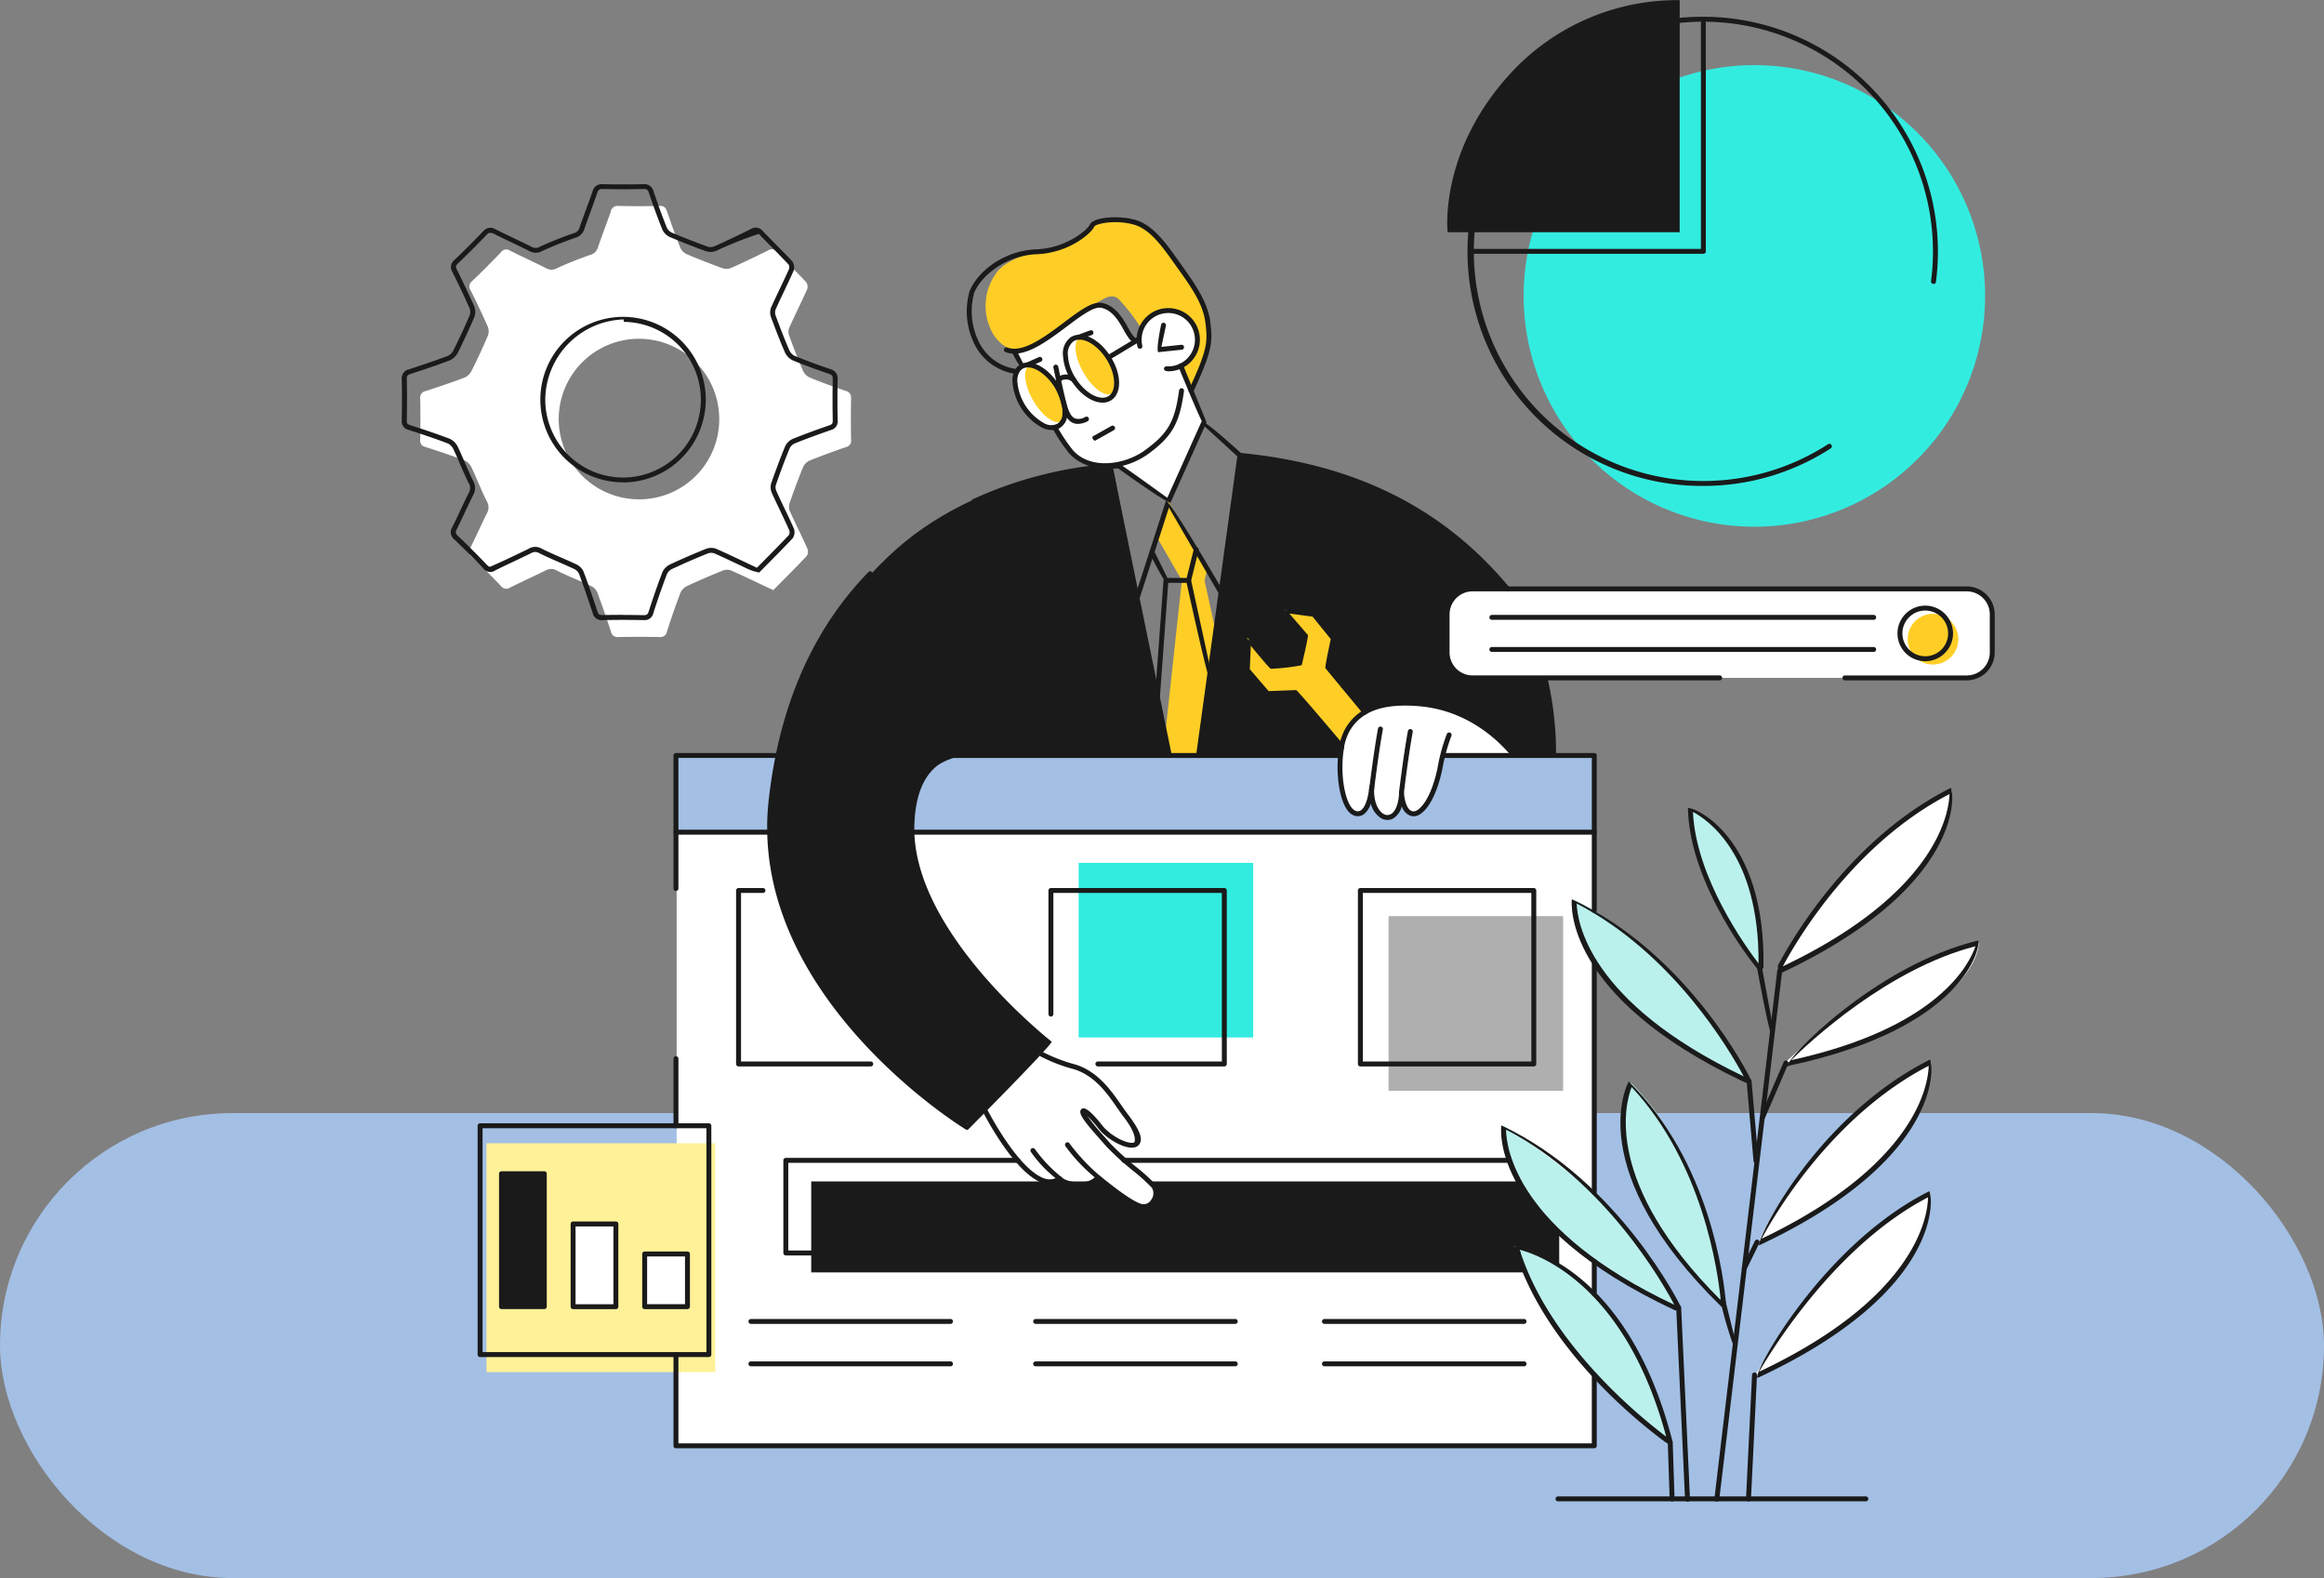 <svg xmlns="http://www.w3.org/2000/svg" xmlns:xlink="http://www.w3.org/1999/xlink" width="295" height="200.249" viewBox="0 0 295 200.249">
  <rect x="0" y="0" width="295" height="200.249" fill="#808080" stroke="none"/>
  <defs>
    <clipPath id="clip-path">
      <rect id="Rectángulo_346997" data-name="Rectángulo 346997" width="202.203" height="190.556" fill="none"/>
    </clipPath>
  </defs>
  <g id="Grupo_1016306" data-name="Grupo 1016306" transform="translate(-390 -5490.751)">
    <rect id="Rectángulo_346998" data-name="Rectángulo 346998" width="295" height="59" rx="29.5" transform="translate(390 5632)" fill="#a3bfe4"/>
    <g id="Grupo_1016305" data-name="Grupo 1016305" transform="translate(441 5490.751)">
      <rect id="Rectángulo_346988" data-name="Rectángulo 346988" width="116.481" height="78.213" transform="translate(34.891 105.259)" fill="#fff"/>
      <rect id="Rectángulo_346989" data-name="Rectángulo 346989" width="94.948" height="11.543" transform="translate(51.974 149.922)" fill="#1a1a1a"/>
      <rect id="Rectángulo_346990" data-name="Rectángulo 346990" width="116.569" height="9.733" transform="translate(34.803 95.869)" fill="#a3bfe4"/>
      <g id="Grupo_1016304" data-name="Grupo 1016304">
        <g id="Grupo_1016303" data-name="Grupo 1016303" clip-path="url(#clip-path)">
          <path id="Trazado_607797" data-name="Trazado 607797" d="M194.442,37.174A29.287,29.287,0,1,1,165.156,7.886a29.285,29.285,0,0,1,29.287,29.288" transform="translate(6.538 0.379)" fill="#33ece0"/>
          <path id="Trazado_607798" data-name="Trazado 607798" d="M74.141,42.785l6.475,11.751a5.862,5.862,0,0,0,6.019,2.736l.793-.126,6.3,4.727,4.515-9.88L95.32,44.668a3.642,3.642,0,0,0,1.9-4.561,3.6,3.6,0,0,0-5.175-2.066,4.14,4.14,0,0,0-2.011,3.288h-.692a29.62,29.62,0,0,0-2.036-3c-.6-.63-1.777-1.624-2.591-1.353A53.336,53.336,0,0,0,79.13,40.6c-1.228.868-3.833,2.522-4.989,2.183" transform="translate(3.568 1.777)" fill="#fff"/>
          <path id="Trazado_607799" data-name="Trazado 607799" d="M77.551,127.637l-6.89,7.206s2.747,4.219,4.481,6.264,2.434,2.577,4.064,2.312a44.229,44.229,0,0,1,5.859-.07l5.223,3.551a2.014,2.014,0,0,0,1.8-.8,1.435,1.435,0,0,0-.264-1.97c-.343-.332-5.784-5.043-5.784-5.043l-2.929-3.8c-.07-.383,1.136.386,1.136.386s2.028,3.032,4.08,3.33,1.82-.872,1.562-1.388a43.119,43.119,0,0,0-4.394-6.127,7.665,7.665,0,0,0-3.462-2.241Z" transform="translate(3.4 6.142)" fill="#fff"/>
          <path id="Trazado_607800" data-name="Trazado 607800" d="M88.064,56.395s-16.8.354-28.582,11.7S45.97,91.577,44.746,98.909s1.662,16.833,5.466,22.212,9.089,12.52,19.007,19.085c.344.215,10.937-10.432,10.937-10.432s-10.477-8.6-13.895-15.56-3.955-8.781-3.552-14.167,4.241-7.422,6.867-7.127l2.627.234h71.863s.372-15.592-8.513-24.007-18.44-13.138-31.3-14.008L99.012,93.152H95.276Z" transform="translate(2.14 2.653)" fill="#1a1a1a"/>
          <path id="Trazado_607801" data-name="Trazado 607801" d="M81.148,39.7c2.726-2.142,2.362-2.02,3.155-2.28s2.149-1.72,3.259-.776a24.632,24.632,0,0,1,2.958,3.839,4.283,4.283,0,0,1,1.69-1.947,2.7,2.7,0,0,1,3.859.432c1.19,1.336,1.752,3.551,1.061,4.443S95.576,45.3,95.576,45.3L96.7,48.2s2.5-4.408,2.2-7.838c-.186-2.1-.664-3.684-3.737-7.881s-4.09-5.2-5.706-5.629-4.124-.318-4.7.108A15.39,15.39,0,0,1,82.2,29.151a5.91,5.91,0,0,1-3.834,1.387c-2,.124-5.447,1.257-6.491,3.115a7.031,7.031,0,0,0-.629,6.6,5.058,5.058,0,0,0,3.17,3.025,20.32,20.32,0,0,0,6.728-3.58" transform="translate(3.403 1.279)" fill="#ffce26"/>
          <path id="Trazado_607802" data-name="Trazado 607802" d="M126.664,29.472H156.12V.017a28.758,28.758,0,0,0-21.375,9.19c-9.281,10.012-8.08,20.265-8.08,20.265" transform="translate(6.093 0)" fill="#1a1a1a"/>
          <path id="Trazado_607803" data-name="Trazado 607803" d="M192.589,82.592H130.033a3.208,3.208,0,0,1-3.2-3.2V74.5a3.208,3.208,0,0,1,3.2-3.2h62.556a3.206,3.206,0,0,1,3.2,3.2v4.9a3.206,3.206,0,0,1-3.2,3.2" transform="translate(6.104 3.431)" fill="#fff"/>
          <path id="Trazado_607804" data-name="Trazado 607804" d="M135.447,91.55s-4.026-5.278-9.787-6.058-8.781.147-10.163,1.8-1.855,3.241-1.836,7.113,1.364,4.592,2.01,4.736,1.735-.469,1.807-2.169c0,0,.794,2.623,2.134,2.667s1.811-2.884,1.811-2.884.43,2.352,1.479,2.423,2.315-1.736,2.712-3.617a36.537,36.537,0,0,1,1.088-3.854Z" transform="translate(5.47 4.101)" fill="#fff"/>
          <path id="Trazado_607805" data-name="Trazado 607805" d="M117.334,86.817,112.52,80.9l.714-3.558-2.481-3-3.687-.464,2.677,3.187-.808,3.737-3.585.2L102.4,77.342V81.4l2.6,3.031,3.534-.253,5.769,6.881a6.772,6.772,0,0,1,1.1-2.741,4.835,4.835,0,0,1,1.936-1.506" transform="translate(4.928 3.555)" fill="#ffce26"/>
          <path id="Trazado_607806" data-name="Trazado 607806" d="M166.877,118.36s2.373-5.656,9.307-13.128,12.553-9.574,12.553-9.574.249,7.2-8.272,14.446-13.589,8.255-13.589,8.255" transform="translate(8.031 4.603)" fill="#fff"/>
          <path id="Trazado_607807" data-name="Trazado 607807" d="M165.03,118.515a34.336,34.336,0,0,0-1.921-12.551,16.491,16.491,0,0,0-7.047-8.138s-.278,4.623,2.878,10.87a58.273,58.273,0,0,0,6.09,9.819" transform="translate(7.51 4.708)" fill="#bbf1ed"/>
          <path id="Trazado_607808" data-name="Trazado 607808" d="M164.193,132a58.854,58.854,0,0,0-9.855-13.751A48.083,48.083,0,0,0,142,108.9s-.563,7.544,8.665,14.78S164.193,132,164.193,132" transform="translate(6.833 5.241)" fill="#bbf1ed"/>
          <path id="Trazado_607809" data-name="Trazado 607809" d="M167.542,129.356a102.322,102.322,0,0,1,11.252-9.156c5.119-3.368,13.333-6.043,13.333-6.043s.181,5.182-10,10.4c-8.662,4.442-14.581,4.8-14.581,4.8" transform="translate(8.063 5.493)" fill="#fff"/>
          <path id="Trazado_607810" data-name="Trazado 607810" d="M164.346,151.521s11.062-5.1,15.054-9.854,6.536-7.66,6.813-13.109a45.843,45.843,0,0,0-13.575,10.687c-6.849,7.645-8.292,12.277-8.292,12.277" transform="translate(7.909 6.187)" fill="#fff"/>
          <path id="Trazado_607811" data-name="Trazado 607811" d="M163.817,167.785A78.657,78.657,0,0,1,173.835,154a51.958,51.958,0,0,1,12.318-9.51s.97,6.265-7.576,13.939a49.143,49.143,0,0,1-14.76,9.356" transform="translate(7.883 6.953)" fill="#fff"/>
          <path id="Trazado_607812" data-name="Trazado 607812" d="M160.653,159.089s-7.685-6.975-9.824-12.271-4.058-9.305-1.932-15.735a35.038,35.038,0,0,1,7.8,12.214,78.626,78.626,0,0,1,3.951,15.793" transform="translate(7.121 6.308)" fill="#bbf1ed"/>
          <path id="Trazado_607813" data-name="Trazado 607813" d="M155.664,159.415s-4.075-8.378-9.551-13.442a107.157,107.157,0,0,0-12.657-9.685s-.388,7.8,8.359,14.771,13.849,8.356,13.849,8.356" transform="translate(6.422 6.559)" fill="#bbf1ed"/>
          <path id="Trazado_607814" data-name="Trazado 607814" d="M148.147,160.931a23.955,23.955,0,0,0-13.4-10.019,67.261,67.261,0,0,0,7.446,13.161c4.467,5.889,12.118,11.569,12.118,11.569.223,0-.781-6.5-6.162-14.711" transform="translate(6.484 7.262)" fill="#bbf1ed"/>
          <rect id="Rectángulo_346991" data-name="Rectángulo 346991" width="29.039" height="29.039" transform="translate(10.751 145.08)" fill="#fff198"/>
          <path id="Trazado_607815" data-name="Trazado 607815" d="M56.922,49.37a.873.873,0,0,0-.713-.977c-1.528-.528-3.052-1.074-4.547-1.687a1.8,1.8,0,0,1-.855-.894c-.627-1.453-1.2-2.932-1.743-4.417a1.428,1.428,0,0,1,0-.985c.738-1.642,1.549-3.251,2.282-4.894a1.026,1.026,0,0,0-.122-.915c-1.233-1.315-2.528-2.571-3.775-3.872a.743.743,0,0,0-1.026-.166c-1.558.772-3.128,1.524-4.713,2.235a1.573,1.573,0,0,1-1.074.048q-2.278-.819-4.509-1.763a1.675,1.675,0,0,1-.85-.785c-.615-1.527-1.17-3.08-1.7-4.638-.171-.5-.372-.743-.955-.728-1.742.043-3.486.04-5.229,0a.869.869,0,0,0-.972.718c-.525,1.527-1.117,3.033-1.636,4.562a1.354,1.354,0,0,1-.977.935c-1.438.5-2.86,1.062-4.242,1.7a1.364,1.364,0,0,1-1.348-.013c-1.527-.768-3.084-1.476-4.611-2.241a.8.8,0,0,0-1.1.192c-1.205,1.258-2.434,2.5-3.7,3.7a.844.844,0,0,0-.16,1.184c.758,1.532,1.5,3.072,2.186,4.637a1.59,1.59,0,0,1-.029,1.135q-.954,2.225-2.039,4.393a1.858,1.858,0,0,1-.88.871c-1.625.618-3.275,1.17-4.929,1.709a.855.855,0,0,0-.724.962c.039,1.742.034,3.485,0,5.226a.8.8,0,0,0,.649.912c1.686.542,3.366,1.1,5.021,1.733a1.845,1.845,0,0,1,.859.9c.668,1.4,1.218,2.862,1.915,4.247a1.5,1.5,0,0,1,.034,1.523c-.723,1.447-1.38,2.927-2.1,4.376a.852.852,0,0,0,.186,1.181q1.893,1.8,3.695,3.7a.844.844,0,0,0,1.179.17c1.5-.745,3.035-1.436,4.538-2.182a1.336,1.336,0,0,1,1.347.035c1.445.715,2.953,1.3,4.41,1.994a1.567,1.567,0,0,1,.744.777c.619,1.656,1.193,3.332,1.746,5.013a.812.812,0,0,0,.918.658c1.742-.03,3.487-.035,5.228,0a.838.838,0,0,0,.957-.713c.531-1.656,1.1-3.3,1.717-4.926a1.707,1.707,0,0,1,.824-.827c1.488-.7,3-1.347,4.526-1.964a1.511,1.511,0,0,1,1.065-.02c1.781.79,3.533,1.641,5.362,2.5,1.433-1.451,2.865-2.871,4.245-4.338a1.052,1.052,0,0,0,.084-.928c-.71-1.588-1.495-3.141-2.212-4.726a1.484,1.484,0,0,1-.069-1c.539-1.553,1.11-3.1,1.735-4.615a1.646,1.646,0,0,1,.815-.831c1.526-.617,3.077-1.177,4.634-1.717a.817.817,0,0,0,.641-.928c-.031-1.742-.036-3.485,0-5.227M29.99,62.164a10.187,10.187,0,1,1,10.2-10.175,10.154,10.154,0,0,1-10.2,10.175" transform="translate(0.107 1.2)" fill="#fff"/>
          <rect id="Rectángulo_346992" data-name="Rectángulo 346992" width="22.158" height="22.158" transform="translate(125.259 116.256)" fill="#afafaf"/>
          <rect id="Rectángulo_346993" data-name="Rectángulo 346993" width="22.159" height="22.157" transform="translate(85.918 109.497)" fill="#33ece0"/>
          <path id="Trazado_607816" data-name="Trazado 607816" d="M79.643,46.963c1.242,2.152,1.278,4.457.078,5.149s-3.178-.491-4.42-2.642-1.278-4.457-.078-5.149,3.178.491,4.42,2.642" transform="translate(3.578 2.123)" fill="#fff"/>
          <path id="Trazado_607817" data-name="Trazado 607817" d="M79.571,46.932c1.126,1.948,1.354,3.924.51,4.41s-2.439-.7-3.566-2.648-1.353-3.924-.509-4.412,2.439.7,3.565,2.649" transform="translate(3.633 2.126)" fill="#ffce26"/>
          <path id="Trazado_607818" data-name="Trazado 607818" d="M85.669,43.57c1.126,1.95,1.354,3.925.511,4.41s-2.44-.7-3.567-2.648-1.353-3.924-.51-4.411,2.44.7,3.566,2.648" transform="translate(3.927 1.964)" fill="#ffce26"/>
          <rect id="Rectángulo_346994" data-name="Rectángulo 346994" width="5.468" height="17.062" transform="translate(12.659 148.751)" fill="#1a1a1a"/>
          <rect id="Rectángulo_346995" data-name="Rectángulo 346995" width="5.468" height="10.532" transform="translate(21.729 155.281)" fill="#fff"/>
          <rect id="Rectángulo_346996" data-name="Rectángulo 346996" width="5.469" height="6.813" transform="translate(30.704 159)" fill="#fff"/>
          <path id="Trazado_607819" data-name="Trazado 607819" d="M182.376,77.532a3.214,3.214,0,1,0,3.214-3.214,3.213,3.213,0,0,0-3.214,3.214" transform="translate(8.776 3.576)" fill="#ffce26"/>
          <path id="Trazado_607820" data-name="Trazado 607820" d="M92.9,60.727l-1.456,4.5,3.176,5.507L92.5,90.345l.521,2.54h3.736l2.232-15.328L97.5,70.733l.432-1.74Z" transform="translate(4.401 2.922)" fill="#ffce26"/>
          <path id="Trazado_607821" data-name="Trazado 607821" d="M155.679,159.729h-.449c-23.411-10.927-22.134-22.973-22.068-23.48,14.951,7.028,22.72,22.872,22.8,23.031-.074.393-.175.449-.282.449m-21.913-22.938c.025,2.3,1.3,12.763,21.359,22.231-1.465-2.778-8.813-15.734-21.359-22.231" transform="translate(6.407 6.557)" fill="#1a1a1a"/>
          <path id="Trazado_607822" data-name="Trazado 607822" d="M164.169,167.9c-.544-.666,8.3-16.9,21.827-23.677.515.745,1.731,12.734-21.7,23.649a.321.321,0,0,1-.131.028m21.67-22.9c-11.689,6.082-19.769,19.25-21.433,22.128C184.457,157.674,185.8,147.3,185.839,145" transform="translate(7.899 6.94)" fill="#1a1a1a"/>
          <path id="Trazado_607823" data-name="Trazado 607823" d="M154.536,176.114a6.436,6.436,0,0,1-.827-.525c-3.547-2.632-15.4-12.177-19.04-24.592.485-.376,14.371,1.938,20.17,24.728-.181.371-.242.389-.3.389m-19.113-24.785c3.831,12.194,15.98,21.761,18.591,23.706-5.171-19.2-16.123-23.069-18.591-23.706" transform="translate(6.481 7.265)" fill="#1a1a1a"/>
          <path id="Trazado_607824" data-name="Trazado 607824" d="M160.441,159.553c-17.715-17.308-12.048-28.161-11.8-28.615,10.388,10.218,12.1,25.227,12.341,28.132-.427.467-.484.483-.542.483m-11.429-27.908c-.821,2.1-3.584,12.191,11.307,27.035-.357-3.665-2.266-17.363-11.307-27.035" transform="translate(7.102 6.301)" fill="#1a1a1a"/>
          <path id="Trazado_607825" data-name="Trazado 607825" d="M164.208,132.315c-.127-.028-.835-.344-.835-.344-22.772-10.839-21.722-22.6-21.667-23.1,14.846,6.969,22.465,22.343,22.783,22.994-.117.416-.2.45-.281.45m-21.887-22.9c.068,2.291,1.526,12.538,21.2,21.936-1.743-3.267-8.928-15.581-21.2-21.936" transform="translate(6.818 5.239)" fill="#1a1a1a"/>
          <path id="Trazado_607826" data-name="Trazado 607826" d="M164.882,118.569c-.328-.219-8.959-10.828-9.118-20.738.515-.264,9.91,3.375,9.586,20.25-.291.448-.378.488-.469.488M156.4,98.323c.376,8.336,6.679,17.083,8.327,19.235.106-13.892-6.541-18.3-8.327-19.235" transform="translate(7.496 4.707)" fill="#1a1a1a"/>
          <path id="Trazado_607827" data-name="Trazado 607827" d="M166.887,118.944a1.554,1.554,0,0,1-.206-1.053c2-3.767,9.383-16.213,21.928-22.5.506.746,1.572,12.64-21.589,23.522a.312.312,0,0,1-.132.03m.4-.909c19.632-9.335,21.086-19.567,21.153-21.859-12.057,6.244-19.2,18.221-21.153,21.859" transform="translate(8.02 4.591)" fill="#1a1a1a"/>
          <path id="Trazado_607828" data-name="Trazado 607828" d="M164.346,151.847c.341-2.177,8.021-16.687,21.727-23.556.508.745,1.574,12.644-21.594,23.525a.311.311,0,0,1-.132.03m21.566-22.772c-12.244,6.343-19.523,18.82-21.2,21.939,19.72-9.422,21.142-19.653,21.2-21.939" transform="translate(7.909 6.174)" fill="#1a1a1a"/>
          <path id="Trazado_607829" data-name="Trazado 607829" d="M167.8,129.852c-.378-.819,11.133-12.843,24.245-15.985.309.793-1.636,11.126-24.015,15.882-.165.1-.2.1-.231.1M191.674,114.6c-11.148,2.879-21.043,12.134-23.391,14.453,18.844-4.105,22.707-12.372,23.391-14.453" transform="translate(8.074 5.48)" fill="#1a1a1a"/>
          <path id="Trazado_607830" data-name="Trazado 607830" d="M159.276,184.913a.319.319,0,0,1-.31-.349l7.981-67.021a.324.324,0,0,1,.347-.275.313.313,0,0,1,.274.348l-7.981,67.021a.313.313,0,0,1-.31.276" transform="translate(7.65 5.643)" fill="#1a1a1a"/>
          <path id="Trazado_607831" data-name="Trazado 607831" d="M155.779,182.95a.314.314,0,0,1-.312-.3l-1.12-24.271a.312.312,0,0,1,.3-.326.291.291,0,0,1,.327.3l1.12,24.27a.312.312,0,0,1-.3.327Z" transform="translate(7.428 7.606)" fill="#1a1a1a"/>
          <path id="Trazado_607832" data-name="Trazado 607832" d="M153.873,182.132a.311.311,0,0,1-.312-.3l-.235-7.144a.312.312,0,1,1,.625-.02l.234,7.144a.311.311,0,0,1-.3.322Z" transform="translate(7.378 8.391)" fill="#1a1a1a"/>
          <path id="Trazado_607833" data-name="Trazado 607833" d="M163.112,182.526a.315.315,0,0,1-.312-.327l.764-15.726a.316.316,0,0,1,.328-.3.311.311,0,0,1,.3.327l-.764,15.725a.313.313,0,0,1-.312.3" transform="translate(7.834 7.997)" fill="#1a1a1a"/>
          <path id="Trazado_607834" data-name="Trazado 607834" d="M161.327,163.13a50.942,50.942,0,0,1-1.635-5.632.312.312,0,0,1,.229-.378.306.306,0,0,1,.377.228l1.333,5.394a.313.313,0,0,1-.228.378.317.317,0,0,1-.075.009" transform="translate(7.684 7.561)" fill="#1a1a1a"/>
          <path id="Trazado_607835" data-name="Trazado 607835" d="M162.6,154.044c-.291-.107-.357-.295-.281-.45l1.629-3.336a.319.319,0,0,1,.418-.144.313.313,0,0,1,.144.418l-1.63,3.336a.311.311,0,0,1-.28.175" transform="translate(7.81 7.222)" fill="#1a1a1a"/>
          <path id="Trazado_607836" data-name="Trazado 607836" d="M164.058,141.334a.312.312,0,0,1-.311-.285l-.87-10.067a.313.313,0,0,1,.284-.339.3.3,0,0,1,.339.284l.869,10.067a.311.311,0,0,1-.283.339h-.027" transform="translate(7.838 6.287)" fill="#1a1a1a"/>
          <path id="Trazado_607837" data-name="Trazado 607837" d="M165.938,125.57c-.307-.255-1.769-8.18-1.769-8.18a.312.312,0,1,1,.614-.114l1.462,7.924a.313.313,0,0,1-.249.365.368.368,0,0,1-.058.005" transform="translate(7.9 5.631)" fill="#1a1a1a"/>
          <path id="Trazado_607838" data-name="Trazado 607838" d="M164.76,136.056c-.281-.093-.354-.278-.286-.436l3.019-7.016a.312.312,0,1,1,.573.245l-3.019,7.018a.314.314,0,0,1-.287.189" transform="translate(7.914 6.18)" fill="#1a1a1a"/>
          <path id="Trazado_607839" data-name="Trazado 607839" d="M135.569,92.036c-.3-.192-4.292-5.856-11.9-6.5-4.554-.382-7.371.629-8.845,3.2a6.806,6.806,0,0,0-.7,2.159.313.313,0,0,1-.616-.108,7.321,7.321,0,0,1,.772-2.364c1.609-2.8,4.61-3.916,9.44-3.507a17.38,17.38,0,0,1,12.1,6.634.312.312,0,0,1-.081.434.3.3,0,0,1-.176.055" transform="translate(5.462 4.082)" fill="#1a1a1a"/>
          <path id="Trazado_607840" data-name="Trazado 607840" d="M119.668,99.783a1.677,1.677,0,0,1-.89-.27,3.137,3.137,0,0,1-1.228-1.79,2.843,2.843,0,0,1-.815,1.287,1.327,1.327,0,0,1-1.1.269c-2.03-.374-2.667-5.445-2.109-8.681a.308.308,0,0,1,.362-.254.313.313,0,0,1,.255.362c-.6,3.469.255,7.709,1.607,7.958a.7.7,0,0,0,.6-.148c.672-.525.937-2.144,1-2.865.022-.3.178-.438.342-.415a.314.314,0,0,1,.291.33c-.129,1.941.525,3.034,1.132,3.415a.926.926,0,0,0,1,.053c.837-.488,1.021-2.132,1.021-2.724a.312.312,0,0,1,.625-.01c.021.593.253,2.178,1.08,2.383a.847.847,0,0,0,.624-.155c.38-.237,1.69-1.319,2.547-5.277a22.148,22.148,0,0,1,1.205-4.4.313.313,0,0,1,.556.288,22.83,22.83,0,0,0-1.151,4.243c-.623,2.875-1.652,4.944-2.827,5.675a1.424,1.424,0,0,1-1.106.23,1.861,1.861,0,0,1-1.2-1.233,2.605,2.605,0,0,1-1.06,1.519,1.487,1.487,0,0,1-.755.208" transform="translate(5.454 4.268)" fill="#1a1a1a"/>
          <path id="Trazado_607841" data-name="Trazado 607841" d="M121.082,96.644a.319.319,0,0,1-.31-.349c.006-.048.579-4.809,1.131-7.772a.312.312,0,1,1,.614.113c-.548,2.944-1.119,7.686-1.125,7.733a.313.313,0,0,1-.31.275" transform="translate(5.812 4.248)" fill="#1a1a1a"/>
          <path id="Trazado_607842" data-name="Trazado 607842" d="M117.463,96.342a.32.32,0,0,1-.31-.35c.005-.047.578-4.81,1.13-7.772a.312.312,0,1,1,.614.114c-.548,2.943-1.118,7.686-1.124,7.733a.314.314,0,0,1-.31.275" transform="translate(5.638 4.233)" fill="#1a1a1a"/>
          <path id="Trazado_607843" data-name="Trazado 607843" d="M78.984,52.466a3.026,3.026,0,0,1-1.267-.309,7.269,7.269,0,0,1-3.764-5.914,2.786,2.786,0,0,1,.391-1.515,1.783,1.783,0,0,1,.548-.553,1.853,1.853,0,0,1,1.02-.285c1.294,0,2.828,1.089,3.9,2.775A8.487,8.487,0,0,1,80.9,49.7c.029.147.027.735.027.735A2.075,2.075,0,0,1,80,52.183a1.875,1.875,0,0,1-1.02.283m-3.072-7.951a1.256,1.256,0,0,0-.683.186,1.188,1.188,0,0,0-.358.364,2.214,2.214,0,0,0-.292,1.182,6.665,6.665,0,0,0,3.4,5.343,1.763,1.763,0,0,0,1.687.065A1.466,1.466,0,0,0,80.3,50.4l.008-.5A8.2,8.2,0,0,0,79.289,47c-.95-1.488-2.307-2.488-3.377-2.488" transform="translate(3.559 2.112)" fill="#1a1a1a"/>
          <path id="Trazado_607844" data-name="Trazado 607844" d="M85.1,49.144c-1.324,0-2.865-1.073-3.926-2.738a6.593,6.593,0,0,1-1.092-3.211,2.541,2.541,0,0,1,1-2.365,1.993,1.993,0,0,1,1.09-.3c1.324,0,2.866,1.075,3.927,2.739,1.432,2.245,1.473,4.695.092,5.576a2,2,0,0,1-1.092.3m-2.927-7.992a1.378,1.378,0,0,0-.755.205,1.954,1.954,0,0,0-.713,1.814,6,6,0,0,0,1,2.9c.934,1.464,2.3,2.448,3.4,2.448a1.375,1.375,0,0,0,.756-.206c1.049-.67.919-2.828-.284-4.713-.934-1.464-2.3-2.448-3.4-2.448" transform="translate(3.853 1.95)" fill="#1a1a1a"/>
          <path id="Trazado_607845" data-name="Trazado 607845" d="M79.523,47.449c-.444-.64-.526-1.476.107-1.885a1.844,1.844,0,0,1,2.043.2.313.313,0,0,1-.389.489,1.234,1.234,0,0,0-1.315-.165c-.379.244-.154.938-.151.945a.313.313,0,0,1-.193.4.318.318,0,0,1-.1.017" transform="translate(3.81 2.181)" fill="#1a1a1a"/>
          <path id="Trazado_607846" data-name="Trazado 607846" d="M85.582,43.73c-.357-.3-.31-.492-.161-.58L89.2,40.872a.313.313,0,0,1,.322.537l-3.785,2.278a.319.319,0,0,1-.16.044" transform="translate(4.105 1.965)" fill="#1a1a1a"/>
          <path id="Trazado_607847" data-name="Trazado 607847" d="M82.042,51.669a1.579,1.579,0,0,1-.653-.134c-.9-.4-1.213-1.555-1.44-2.4-.332-1.22-1-4.479-1.033-4.617a.313.313,0,0,1,.613-.126c.007.034.7,3.378,1.015,4.549.2.753.473,1.742,1.1,2.022a1.579,1.579,0,0,0,1.333-.187.312.312,0,0,1,.281.558,2.742,2.742,0,0,1-1.216.334" transform="translate(3.797 2.124)" fill="#1a1a1a"/>
          <path id="Trazado_607848" data-name="Trazado 607848" d="M115.887,91.795H66.853a.312.312,0,1,1,0-.625h49.033a.312.312,0,0,1,0,.625" transform="translate(3.202 4.387)" fill="#1a1a1a"/>
          <path id="Trazado_607849" data-name="Trazado 607849" d="M33.219,108.673a.312.312,0,0,1-.312-.312V91.481a.312.312,0,0,1,.312-.312H46.193a.312.312,0,0,1,0,.625H33.532V108.36a.312.312,0,0,1-.312.312" transform="translate(1.584 4.387)" fill="#1a1a1a"/>
          <path id="Trazado_607850" data-name="Trazado 607850" d="M33.219,137.018a.312.312,0,0,1-.312-.312v-8.516a.312.312,0,1,1,.625,0v8.516a.312.312,0,0,1-.312.312" transform="translate(1.584 6.154)" fill="#1a1a1a"/>
          <path id="Trazado_607851" data-name="Trazado 607851" d="M149.788,175.906H33.219a.312.312,0,0,1-.312-.312V164.019a.312.312,0,1,1,.625,0v11.262H149.476V166.59a.312.312,0,0,1,.625,0v9a.312.312,0,0,1-.312.312" transform="translate(1.584 7.878)" fill="#1a1a1a"/>
          <path id="Trazado_607852" data-name="Trazado 607852" d="M144.436,157.155a.312.312,0,0,1-.312-.312v-4.1a.312.312,0,1,1,.625,0v4.1a.312.312,0,0,1-.312.312" transform="translate(6.936 7.335)" fill="#1a1a1a"/>
          <path id="Trazado_607853" data-name="Trazado 607853" d="M144.436,146.046a.312.312,0,0,1-.312-.312V116.6a.312.312,0,0,1,.625,0v29.132a.312.312,0,0,1-.312.312" transform="translate(6.936 5.596)" fill="#1a1a1a"/>
          <path id="Trazado_607854" data-name="Trazado 607854" d="M145.31,111.466a.312.312,0,0,1-.312-.312V91.795H126.274a.313.313,0,0,1,0-.626H145.31a.313.313,0,0,1,.312.313v19.671a.312.312,0,0,1-.312.312" transform="translate(6.062 4.387)" fill="#1a1a1a"/>
          <path id="Trazado_607855" data-name="Trazado 607855" d="M159,61.565A29.768,29.768,0,1,1,159,2.03a.312.312,0,0,1,0,.625A29.143,29.143,0,1,0,174.83,56.271a.313.313,0,0,1,.341.525A29.654,29.654,0,0,1,159,61.565" transform="translate(6.219 0.098)" fill="#1a1a1a"/>
          <path id="Trazado_607856" data-name="Trazado 607856" d="M186.86,35.935a.321.321,0,0,1-.31-.352,29.163,29.163,0,0,0-28.9-32.929.312.312,0,1,1,0-.625A29.8,29.8,0,0,1,187.419,31.8a30.159,30.159,0,0,1-.248,3.864.313.313,0,0,1-.31.273" transform="translate(7.571 0.098)" fill="#1a1a1a"/>
          <path id="Trazado_607857" data-name="Trazado 607857" d="M159,32.11H129.546a.312.312,0,0,1,0-.625H158.69V2.341a.312.312,0,0,1,.625,0V31.8a.312.312,0,0,1-.312.312" transform="translate(6.219 0.098)" fill="#1a1a1a"/>
          <path id="Trazado_607858" data-name="Trazado 607858" d="M148.413,101.08H61.806a.312.312,0,0,1,0-.625h86.606a.312.312,0,1,1,0,.625" transform="translate(2.959 4.834)" fill="#1a1a1a"/>
          <path id="Trazado_607859" data-name="Trazado 607859" d="M44.939,101.08H33.219a.312.312,0,1,1,0-.625h11.72a.312.312,0,0,1,0,.625" transform="translate(1.584 4.834)" fill="#1a1a1a"/>
          <path id="Trazado_607860" data-name="Trazado 607860" d="M38.539,165.665H9.5a.313.313,0,0,1-.312-.313V136.314A.312.312,0,0,1,9.5,136H38.539a.312.312,0,0,1,.312.312v29.037a.313.313,0,0,1-.312.313m-28.725-.626H38.227V136.626H9.814Z" transform="translate(0.442 6.545)" fill="#1a1a1a"/>
          <path id="Trazado_607861" data-name="Trazado 607861" d="M17.524,159.3H12.092a.312.312,0,0,1-.312-.312v-16.87a.312.312,0,0,1,.312-.312h5.431a.312.312,0,0,1,.312.312v16.87a.312.312,0,0,1-.312.312m-5.12-.625h4.808V142.432H12.4Z" transform="translate(0.567 6.824)" fill="#1a1a1a"/>
          <path id="Trazado_607862" data-name="Trazado 607862" d="M26.195,159.009H20.762a.312.312,0,0,1-.312-.312V148.2a.312.312,0,0,1,.312-.312h5.432a.312.312,0,0,1,.312.312v10.5a.312.312,0,0,1-.312.312m-5.12-.625h4.808v-9.873H21.075Z" transform="translate(0.984 7.117)" fill="#1a1a1a"/>
          <path id="Trazado_607863" data-name="Trazado 607863" d="M34.863,158.834H29.431a.312.312,0,0,1-.311-.312v-6.686a.312.312,0,0,1,.311-.312h5.431a.313.313,0,0,1,.313.312v6.686a.313.313,0,0,1-.313.312m-5.119-.625H34.55v-6.06H29.744Z" transform="translate(1.401 7.292)" fill="#1a1a1a"/>
          <path id="Trazado_607864" data-name="Trazado 607864" d="M85.488,57.135a5.9,5.9,0,0,1-4.558-1.856,21.318,21.318,0,0,1-2.043-3.044.312.312,0,0,1,.538-.317A21.2,21.2,0,0,0,81.4,54.867c2.146,2.454,6.5,1.958,9.214-.045,2.887-2.128,3.723-3.609,4.264-7.548a.318.318,0,0,1,.352-.267.313.313,0,0,1,.267.352c-.563,4.1-1.49,5.74-4.512,7.966a9.546,9.546,0,0,1-5.5,1.81" transform="translate(3.794 2.262)" fill="#1a1a1a"/>
          <path id="Trazado_607865" data-name="Trazado 607865" d="M75.117,44.685a9.872,9.872,0,0,1-1.1-1.791.312.312,0,1,1,.556-.284l.827,1.62a.312.312,0,0,1-.279.455" transform="translate(3.56 2.042)" fill="#1a1a1a"/>
          <path id="Trazado_607866" data-name="Trazado 607866" d="M96.891,48.654c-.288-.1-.355-.288-.283-.443C99,43.078,99.017,42.146,98.719,39.7c-.29-2.395-1.8-4.522-3.409-6.772l-.478-.673c-1.593-2.245-3.1-4.366-5.087-4.982-2.247-.7-4.969-.191-5.148.24-.329.782-3.144,3.316-7.279,3.481-3.9.157-7.012,2.647-7.956,4.91a8.823,8.823,0,0,0,.723,6.462,6.208,6.208,0,0,0,4.642,3.195.311.311,0,0,1,.256.36.308.308,0,0,1-.36.257,6.9,6.9,0,0,1-5.085-3.509,9.382,9.382,0,0,1-.753-7c1.043-2.5,4.3-5.126,8.507-5.3,3.808-.151,6.482-2.507,6.728-3.1.435-1.036,3.841-1.235,5.91-.6,2.192.678,3.829,2.985,5.411,5.218l.477.672c1.578,2.216,3.21,4.506,3.522,7.06.306,2.524.286,3.574-2.165,8.844a.312.312,0,0,1-.284.181" transform="translate(3.293 1.266)" fill="#1a1a1a"/>
          <path id="Trazado_607867" data-name="Trazado 607867" d="M74.242,43.111a3.106,3.106,0,0,1-1.132-.2.313.313,0,0,1,.226-.583c1.967.76,4.731-1.31,7.167-3.139,1.955-1.468,3.637-2.741,4.84-2.514,1.746.321,2.666,1.951,3.34,3.14a9.122,9.122,0,0,0,.571.933c.292.39.439.4.453.4.156-.273.336-.353.5-.293a.31.31,0,0,1,.182.4.8.8,0,0,1-.586.515c-.339.047-.683-.16-1.045-.645a9.773,9.773,0,0,1-.615-1c-.647-1.142-1.451-2.565-2.909-2.834-.94-.16-2.593,1.079-4.352,2.4-2.16,1.62-4.564,3.426-6.638,3.426" transform="translate(3.509 1.763)" fill="#1a1a1a"/>
          <path id="Trazado_607868" data-name="Trazado 607868" d="M97.289,51.788c-.289-.193-3.216-7.343-3.216-7.343a.313.313,0,1,1,.579-.237l2.926,7.149a.314.314,0,0,1-.17.409.348.348,0,0,1-.119.022" transform="translate(4.526 2.118)" fill="#1a1a1a"/>
          <path id="Trazado_607869" data-name="Trazado 607869" d="M69.573,140.058c-.439-.213-27.878-17.145-25.127-41.859,1.328-11.935,5.588-21.669,12.661-28.933a.312.312,0,0,1,.448.436c-6.974,7.162-11.176,16.773-12.487,28.567-2.583,23.188,21.933,39.47,24.459,41.08L79.7,129.126c-2.275-1.843-17.785-14.892-17.394-27.768.117-3.878,1.226-6.613,3.3-8.128a8.023,8.023,0,0,1,6.417-1.052.312.312,0,0,1-.17.6,7.516,7.516,0,0,0-5.882.959c-1.9,1.4-2.924,3.967-3.035,7.64-.411,13.506,17.249,27.337,17.428,27.477.029.466-10.564,11.113-10.564,11.113a.315.315,0,0,1-.221.091" transform="translate(2.13 3.329)" fill="#1a1a1a"/>
          <path id="Trazado_607870" data-name="Trazado 607870" d="M69.282,61.259c-.355-.34-.286-.524-.13-.6a51.1,51.1,0,0,1,18.521-4.575.312.312,0,1,1,.006.625,50.448,50.448,0,0,0-18.267,4.52.324.324,0,0,1-.131.028" transform="translate(3.322 2.699)" fill="#1a1a1a"/>
          <path id="Trazado_607871" data-name="Trazado 607871" d="M139.556,92.172a.315.315,0,0,1-.312-.324,41.478,41.478,0,0,0-1.039-9.47.312.312,0,0,1,.237-.373.308.308,0,0,1,.372.237,42.158,42.158,0,0,1,1.054,9.63.313.313,0,0,1-.312.3" transform="translate(6.65 3.946)" fill="#1a1a1a"/>
          <path id="Trazado_607872" data-name="Trazado 607872" d="M135.472,72.4c-8.5-10.05-19.54-15.556-33.98-16.942a.314.314,0,0,1-.282-.341.307.307,0,0,1,.342-.282c14.612,1.4,25.788,6.98,34.16,17.052a.313.313,0,0,1-.24.513" transform="translate(4.87 2.639)" fill="#1a1a1a"/>
          <path id="Trazado_607873" data-name="Trazado 607873" d="M139.482,152.566H46.524a.312.312,0,0,1-.312-.312V140.5a.312.312,0,0,1,.312-.312H75.965a.312.312,0,1,1,0,.625H46.837v11.127h92.646a.312.312,0,0,1,0,.625" transform="translate(2.224 6.746)" fill="#1a1a1a"/>
          <path id="Trazado_607874" data-name="Trazado 607874" d="M137.111,151.842a.312.312,0,0,1-.312-.312v-5.681a.312.312,0,0,1,.625,0v5.681a.312.312,0,0,1-.312.312" transform="translate(6.583 7.004)" fill="#1a1a1a"/>
          <path id="Trazado_607875" data-name="Trazado 607875" d="M136.4,140.815H87.484a.312.312,0,0,1,0-.625H136.4a.312.312,0,0,1,0,.625" transform="translate(4.195 6.746)" fill="#1a1a1a"/>
          <path id="Trazado_607876" data-name="Trazado 607876" d="M93.025,45.322c-.438-.02-.568-.168-.557-.341a.317.317,0,0,1,.332-.291,3.385,3.385,0,1,0-3.083-2.618.313.313,0,0,1-.61.144,4.011,4.011,0,1,1,3.917,3.107" transform="translate(4.283 1.795)" fill="#1a1a1a"/>
          <path id="Trazado_607877" data-name="Trazado 607877" d="M91.621,42.81c-.306-.377.361-3.485.361-3.485a.3.3,0,0,1,.371-.239.312.312,0,0,1,.24.37l-.575,2.685,2.525-.267a.3.3,0,0,1,.344.278.311.311,0,0,1-.277.344l-2.955.312a.192.192,0,0,1-.034,0" transform="translate(4.405 1.88)" fill="#1a1a1a"/>
          <path id="Trazado_607878" data-name="Trazado 607878" d="M97.028,93.727a.321.321,0,0,1-.309-.355l5.228-37.916-4.138-3.794-4.338,9.661c-.467.126-6.681-4.361-6.681-4.361l-.62.031,7.44,36.3a.314.314,0,0,1-.244.369A.308.308,0,0,1,93,93.415L85.484,56.761c.29-.375,1.385-.429,1.385-.429.2.059,6.189,4.384,6.189,4.384l4.358-9.7c.5-.1,5.073,4.094,5.073,4.094.1.273-5.15,38.352-5.15,38.352a.313.313,0,0,1-.31.269" transform="translate(4.114 2.455)" fill="#1a1a1a"/>
          <path id="Trazado_607879" data-name="Trazado 607879" d="M89.065,73.3c-.261-.068-.351-.244-.3-.408l3.964-12.254c.567-.06,7.261,11.472,7.261,11.472a.313.313,0,0,1-.541.313L93.11,61.494,89.362,73.08a.313.313,0,0,1-.3.216" transform="translate(4.271 2.918)" fill="#1a1a1a"/>
          <path id="Trazado_607880" data-name="Trazado 607880" d="M90.791,147.309a1.849,1.849,0,0,1-.587-.1,22.465,22.465,0,0,1-4.966-3.325,15.518,15.518,0,0,1-1.858.58,4.505,4.505,0,0,1-3.3-.629,2.608,2.608,0,0,1-1.789.262c-3.683-.893-7.722-8.765-7.892-9.1a.313.313,0,1,1,.558-.283c.04.079,4.077,7.95,7.482,8.775a2,2,0,0,0,1.5-.291.313.313,0,0,1,.417.048c.005.006.8.84,2.961.6a2.2,2.2,0,0,0,1.254-.571c.173-.144.434-.363.7-.159.063.047.188.147.362.286.953.762,3.489,2.791,4.772,3.219a1.107,1.107,0,0,0,1.31-.458,1.4,1.4,0,0,0,.119-1.561,23.408,23.408,0,0,0-2.392-2.16,36.236,36.236,0,0,1-3.341-3.033l-.654-.741c-1.656-1.867-2.662-3.044-2.7-3.638a.443.443,0,0,1,.266-.491c.429-.159,1.275.564,2.526,2.157,1.116,1.422,3.447,2.5,4.08,2.122.314-1.011-1.006-2.739-1.44-3.306-.247-.323-.5-.694-.78-1.091-1.247-1.8-2.8-4.034-5.439-4.86a20.478,20.478,0,0,1-4.282-1.646.313.313,0,0,1,.342-.524,21.083,21.083,0,0,0,4.126,1.574c2.845.888,4.532,3.323,5.765,5.1.27.387.522.75.764,1.067,1.347,1.763,1.866,2.821,1.736,3.538a.991.991,0,0,1-.461.676c-1.041.652-3.729-.769-4.9-2.265a14.111,14.111,0,0,0-1.423-1.592,34.047,34.047,0,0,0,2.291,2.763l.657.743a35.851,35.851,0,0,0,3.273,2.967,23.1,23.1,0,0,1,2.484,2.255,2.021,2.021,0,0,1-.1,2.306,1.739,1.739,0,0,1-1.432.787" transform="translate(3.386 6.128)" fill="#1a1a1a"/>
          <path id="Trazado_607881" data-name="Trazado 607881" d="M138.122,130.154H116.109a.312.312,0,0,1-.312-.312V107.828a.312.312,0,0,1,.312-.312h22.013a.312.312,0,0,1,.312.312v22.014a.312.312,0,0,1-.312.312m-21.7-.625H137.81V108.141H116.422Z" transform="translate(5.572 5.174)" fill="#1a1a1a"/>
          <path id="Trazado_607882" data-name="Trazado 607882" d="M100.642,130.154H84.593a.312.312,0,0,1,0-.625H100.33V108.141H78.942v15.373a.313.313,0,0,1-.626,0V107.828a.312.312,0,0,1,.312-.312h22.014a.312.312,0,0,1,.312.312v22.014a.312.312,0,0,1-.312.312" transform="translate(3.769 5.174)" fill="#1a1a1a"/>
          <path id="Trazado_607883" data-name="Trazado 607883" d="M57.583,130.154H40.8a.311.311,0,0,1-.312-.312V107.828a.311.311,0,0,1,.312-.312h3.1a.312.312,0,0,1,0,.625H41.116V129.53H57.583a.312.312,0,1,1,0,.625" transform="translate(1.949 5.174)" fill="#1a1a1a"/>
          <path id="Trazado_607884" data-name="Trazado 607884" d="M114.311,91.377c-.239-.11-5.822-6.735-5.822-6.735l-3.5.129c-.248-.11-2.815-3.1-2.815-3.1-.074-.218.094-4.143.094-4.143.554-.182,3.247,3.144,3.247,3.144l3.251-.187.761-3.165-2.793-3.242c.279-.514,4.173.02,4.173.02.2.112,2.684,3.17,2.684,3.17.063.264-.689,3.686-.689,3.686l4.687,5.664a.313.313,0,0,1-.482.4l-4.783-5.781c-.065-.266.685-3.689.685-3.689L110.7,74.7l-2.953-.4,2.358,2.737c.067.278-.786,3.825-.786,3.825a25.363,25.363,0,0,1-3.928.448c-.259-.115-2.533-2.925-2.533-2.925l-.128,2.978,2.387,2.782,3.5-.13c.251.111,5.933,6.853,5.933,6.853a.312.312,0,0,1-.24.514" transform="translate(4.916 3.554)" fill="#1a1a1a"/>
          <path id="Trazado_607885" data-name="Trazado 607885" d="M70.686,92.7a.311.311,0,0,1-.31-.279c-.535-5.058-.007-20.958,0-21.118A.321.321,0,0,1,70.7,71a.315.315,0,0,1,.3.324c-.005.159-.531,16.015,0,21.031a.312.312,0,0,1-.277.344h-.034" transform="translate(3.375 3.417)" fill="#1a1a1a"/>
          <path id="Trazado_607886" data-name="Trazado 607886" d="M114.061,83.959a.316.316,0,0,1-.311-.335,89.009,89.009,0,0,0-.239-12.279.313.313,0,1,1,.623-.059,89.768,89.768,0,0,1,.239,12.385.312.312,0,0,1-.311.288" transform="translate(5.462 3.417)" fill="#1a1a1a"/>
          <path id="Trazado_607887" data-name="Trazado 607887" d="M30.731,77.617c-1.791-.038-3.531-.036-5.269,0a1.123,1.123,0,0,1-1.221-.872c-.646-1.964-1.2-3.553-1.742-5a1.258,1.258,0,0,0-.584-.6c-.644-.3-1.3-.589-1.951-.874-.812-.355-1.654-.722-2.465-1.123a1,1,0,0,0-1.069-.034c-.758.376-1.524.739-2.289,1.1s-1.505.712-2.25,1.081a1.11,1.11,0,0,1-1.543-.234c-1.136-1.2-2.375-2.439-3.684-3.686a1.152,1.152,0,0,1-.252-1.547c.347-.7.678-1.4,1.011-2.11.357-.758.715-1.517,1.088-2.266A1.192,1.192,0,0,0,8.479,60.2c-.392-.779-.742-1.591-1.081-2.376-.271-.629-.543-1.258-.836-1.877a1.541,1.541,0,0,0-.692-.74c-1.756-.67-3.514-1.248-5-1.726A1.1,1.1,0,0,1,0,52.266c.035-1.9.034-3.61,0-5.217a1.154,1.154,0,0,1,.94-1.264c1.841-.6,3.38-1.119,4.917-1.7a1.57,1.57,0,0,0,.711-.721c.705-1.409,1.389-2.881,2.031-4.375a1.3,1.3,0,0,0,.029-.886c-.72-1.646-1.507-3.262-2.181-4.624a1.146,1.146,0,0,1,.227-1.55c1.141-1.082,2.348-2.287,3.687-3.684a1.167,1.167,0,0,1,1.468-.257c.735.368,1.475.723,2.216,1.077.8.382,1.6.766,2.4,1.166a1.023,1.023,0,0,0,1.076.006c1.353-.619,2.79-1.194,4.272-1.707a1.046,1.046,0,0,0,.781-.739c.268-.785.553-1.564.84-2.343.271-.739.543-1.478.8-2.223a1.176,1.176,0,0,1,1.226-.929c1.834.038,3.527.044,5.263,0a1.18,1.18,0,0,1,1.26.94c.639,1.873,1.163,3.3,1.7,4.622a1.356,1.356,0,0,0,.681.614c1.465.619,2.976,1.212,4.492,1.757a1.325,1.325,0,0,0,.841-.041c1.421-.634,2.96-1.364,4.7-2.228a1.1,1.1,0,0,1,1.389.228c.538.561,1.085,1.114,1.632,1.667.723.729,1.445,1.46,2.148,2.209a1.323,1.323,0,0,1,.178,1.255c-.379.85-.78,1.692-1.179,2.533-.374.785-.747,1.569-1.1,2.361a1.128,1.128,0,0,0,.007.749c.638,1.737,1.191,3.136,1.737,4.4a1.483,1.483,0,0,0,.689.729c1.583.65,3.178,1.215,4.53,1.681a1.18,1.18,0,0,1,.921,1.28c-.034,1.657-.034,3.363,0,5.214a1.121,1.121,0,0,1-.852,1.228c-1.875.65-3.3,1.178-4.62,1.712a1.332,1.332,0,0,0-.64.658c-.582,1.417-1.149,2.922-1.73,4.6a1.175,1.175,0,0,0,.06.774c.339.748.691,1.489,1.046,2.23.4.83.79,1.659,1.164,2.5a1.339,1.339,0,0,1-.141,1.269c-1.071,1.138-2.194,2.269-3.279,3.364l-.971.978a6.436,6.436,0,0,1-1.75-.6c-1.357-.646-2.641-1.254-3.961-1.839a1.256,1.256,0,0,0-.822.024c-1.576.636-3.093,1.294-4.511,1.957a1.389,1.389,0,0,0-.661.656c-.579,1.513-1.137,3.119-1.714,4.909a1.13,1.13,0,0,1-1.207.932m-2.61-.653q1.284,0,2.571.027c.407,0,.522-.093.652-.5.579-1.8,1.142-3.419,1.723-4.941a2.014,2.014,0,0,1,.982-1c1.426-.667,2.955-1.329,4.542-1.97a1.849,1.849,0,0,1,1.309-.017c1.327.59,2.614,1.2,3.976,1.848l1.194.564.814-.821c1.083-1.092,2.2-2.222,3.268-3.355a.807.807,0,0,0,.026-.585c-.373-.833-.765-1.658-1.158-2.484-.356-.744-.712-1.489-1.051-2.241a1.793,1.793,0,0,1-.082-1.237c.587-1.687,1.156-3.2,1.742-4.631a1.965,1.965,0,0,1,.986-1c1.33-.537,2.764-1.068,4.651-1.722.352-.122.437-.244.431-.625-.035-1.86-.034-3.574,0-5.241.007-.4-.091-.532-.5-.675-1.359-.47-2.965-1.039-4.562-1.694a2.1,2.1,0,0,1-1.025-1.059c-.551-1.278-1.107-2.685-1.75-4.434a1.743,1.743,0,0,1,.009-1.221c.357-.8.733-1.586,1.108-2.374.4-.836.8-1.675,1.174-2.521a.751.751,0,0,0-.065-.572c-.7-.745-1.416-1.471-2.135-2.2-.549-.554-1.1-1.109-1.639-1.673a45.682,45.682,0,0,0-5.385,2.138,1.926,1.926,0,0,1-1.308.059c-1.527-.549-3.048-1.145-4.524-1.77a1.97,1.97,0,0,1-1.02-.956c-.536-1.333-1.063-2.769-1.706-4.654-.145-.42-.259-.518-.612-.518-1.829.046-3.537.042-5.283,0-.4,0-.535.1-.672.506-.256.748-.529,1.493-.8,2.236-.284.774-.568,1.547-.832,2.328a1.652,1.652,0,0,1-1.17,1.128c-1.462.508-2.881,1.074-4.216,1.686a1.64,1.64,0,0,1-1.618-.017c-.789-.4-1.587-.78-2.384-1.161-.745-.356-1.488-.712-2.225-1.082-.427-.1-.54-.077-.739.131-1.347,1.4-2.56,2.616-3.708,3.706-.282.263-.3.41-.1.818.677,1.371,1.467,3,2.192,4.651a1.874,1.874,0,0,1-.028,1.385c-.646,1.5-1.333,2.988-2.045,4.408a2.187,2.187,0,0,1-1.047,1.025c-1.548.587-3.1,1.109-4.945,1.713-.419.136-.518.266-.51.658.037,1.614.038,3.329,0,5.24-.005.378.075.493.433.609,1.495.48,3.264,1.063,5.034,1.737a2.172,2.172,0,0,1,1.032,1.057c.3.626.572,1.262.847,1.9.334.778.681,1.58,1.065,2.343a1.811,1.811,0,0,1,.034,1.8c-.372.746-.727,1.5-1.083,2.253-.333.71-.669,1.419-1.016,2.121-.19.383-.167.543.122.816,1.316,1.256,2.564,2.5,3.706,3.709.2.208.319.235.4.235,1.159-.5,1.914-.859,2.671-1.218s1.524-.721,2.279-1.1a1.6,1.6,0,0,1,1.624.035c.8.394,1.632.758,2.439,1.11.659.287,1.317.573,1.968.881a1.881,1.881,0,0,1,.9.949c.546,1.458,1.1,3.053,1.75,5.026.116.352.237.443.585.443.921-.015,1.811-.024,2.7-.024m-.044-16.815A10.5,10.5,0,1,1,38.59,49.662,10.519,10.519,0,0,1,28.077,60.149m.082-20.686a10.271,10.271,0,0,0-9.944,10.173,9.875,9.875,0,1,0,9.966-9.862Z" transform="translate(0 1.073)" fill="#1a1a1a"/>
          <path id="Trazado_607888" data-name="Trazado 607888" d="M161.212,82.919H129.848a3.552,3.552,0,0,1-3.549-3.548V74.55A3.553,3.553,0,0,1,129.848,71h4.417a.312.312,0,0,1,0,.625h-4.417a2.927,2.927,0,0,0-2.924,2.923v4.821a2.927,2.927,0,0,0,2.924,2.924h31.364a.312.312,0,1,1,0,.624" transform="translate(6.078 3.417)" fill="#1a1a1a"/>
          <path id="Trazado_607889" data-name="Trazado 607889" d="M192.225,82.919H176.76a.312.312,0,1,1,0-.624h15.465a2.927,2.927,0,0,0,2.924-2.924V74.55a2.927,2.927,0,0,0-2.924-2.923H133.913a.312.312,0,1,1,0-.625h58.311a3.552,3.552,0,0,1,3.549,3.548v4.821a3.551,3.551,0,0,1-3.549,3.548" transform="translate(6.429 3.417)" fill="#1a1a1a"/>
          <path id="Trazado_607890" data-name="Trazado 607890" d="M179.121,181.8H140.044a.312.312,0,0,1,0-.624h39.077a.312.312,0,1,1,0,.624" transform="translate(6.724 8.719)" fill="#1a1a1a"/>
          <path id="Trazado_607891" data-name="Trazado 607891" d="M83.9,53.446c-.356-.309-.3-.5-.152-.585l2.279-1.276a.312.312,0,1,1,.3.544l-2.279,1.277a.305.305,0,0,1-.152.04" transform="translate(4.025 2.481)" fill="#1a1a1a"/>
          <path id="Trazado_607892" data-name="Trazado 607892" d="M75.773,44.547c-.355-.343-.285-.527-.126-.6l1.6-.712a.313.313,0,0,1,.254.572l-1.6.71a.317.317,0,0,1-.127.027" transform="translate(3.634 2.079)" fill="#1a1a1a"/>
          <path id="Trazado_607893" data-name="Trazado 607893" d="M81.984,41.181c-.353-.366-.269-.546-.107-.6L83.445,40a.317.317,0,0,1,.4.186.312.312,0,0,1-.184.4l-1.569.576a.3.3,0,0,1-.108.019" transform="translate(3.933 1.924)" fill="#1a1a1a"/>
          <path id="Trazado_607894" data-name="Trazado 607894" d="M95.519,70.775H92.641a37.446,37.446,0,0,1-2.055-3.755.312.312,0,1,1,.56-.277l1.69,3.407h2.44l.907-3.663a.312.312,0,0,1,.606.15l-.965,3.9a.311.311,0,0,1-.3.237" transform="translate(4.358 3.188)" fill="#1a1a1a"/>
          <path id="Trazado_607895" data-name="Trazado 607895" d="M91.529,85.445a.316.316,0,0,1-.311-.335L92.3,70.26a.307.307,0,0,1,.334-.288.311.311,0,0,1,.288.334L91.841,85.154a.313.313,0,0,1-.311.29" transform="translate(4.39 3.367)" fill="#1a1a1a"/>
          <path id="Trazado_607896" data-name="Trazado 607896" d="M97.958,82.76C97.653,82.514,95,70.348,95,70.348a.313.313,0,0,1,.611-.132l2.653,12.165a.313.313,0,0,1-.239.372.283.283,0,0,1-.066.007" transform="translate(4.571 3.367)" fill="#1a1a1a"/>
          <path id="Trazado_607897" data-name="Trazado 607897" d="M184.668,80.377a3.526,3.526,0,1,1,3.526-3.527,3.531,3.531,0,0,1-3.526,3.527m0-6.428a2.9,2.9,0,1,0,2.9,2.9,2.906,2.906,0,0,0-2.9-2.9" transform="translate(8.717 3.529)" fill="#1a1a1a"/>
          <path id="Trazado_607898" data-name="Trazado 607898" d="M180.5,75.072H132.035a.312.312,0,1,1,0-.624H180.5a.312.312,0,1,1,0,.624" transform="translate(6.339 3.583)" fill="#1a1a1a"/>
          <path id="Trazado_607899" data-name="Trazado 607899" d="M180.5,78.957H132.035a.312.312,0,0,1,0-.625H180.5a.312.312,0,0,1,0,.625" transform="translate(6.339 3.77)" fill="#1a1a1a"/>
          <path id="Trazado_607900" data-name="Trazado 607900" d="M67.633,160.315H42.3a.312.312,0,1,1,0-.625H67.633a.312.312,0,0,1,0,.625" transform="translate(2.02 7.685)" fill="#1a1a1a"/>
          <path id="Trazado_607901" data-name="Trazado 607901" d="M67.633,165.451H42.3a.312.312,0,1,1,0-.625H67.633a.312.312,0,0,1,0,.625" transform="translate(2.02 7.932)" fill="#1a1a1a"/>
          <path id="Trazado_607902" data-name="Trazado 607902" d="M137.095,160.315H111.759a.312.312,0,1,1,0-.625h25.335a.312.312,0,0,1,0,.625" transform="translate(5.363 7.685)" fill="#1a1a1a"/>
          <path id="Trazado_607903" data-name="Trazado 607903" d="M137.095,165.451H111.759a.312.312,0,1,1,0-.625h25.335a.312.312,0,0,1,0,.625" transform="translate(5.363 7.932)" fill="#1a1a1a"/>
          <path id="Trazado_607904" data-name="Trazado 607904" d="M102.12,160.315H76.783a.312.312,0,0,1,0-.625H102.12a.312.312,0,1,1,0,.625" transform="translate(3.68 7.685)" fill="#1a1a1a"/>
          <path id="Trazado_607905" data-name="Trazado 607905" d="M102.12,165.451H76.783a.312.312,0,0,1,0-.625H102.12a.312.312,0,1,1,0,.625" transform="translate(3.68 7.932)" fill="#1a1a1a"/>
          <path id="Trazado_607906" data-name="Trazado 607906" d="M84.6,143.147a21.229,21.229,0,0,1-4.226-4.362.313.313,0,1,1,.54-.315A24.95,24.95,0,0,0,84.8,142.6a.312.312,0,0,1-.2.548" transform="translate(3.866 6.656)" fill="#1a1a1a"/>
          <path id="Trazado_607907" data-name="Trazado 607907" d="M79.836,143.2a15.352,15.352,0,0,1-3.662-3.743.313.313,0,0,1,.54-.315,17.65,17.65,0,0,0,3.317,3.5.311.311,0,0,1-.195.554" transform="translate(3.664 6.689)" fill="#1a1a1a"/>
        </g>
      </g>
    </g>
  </g>
</svg>

